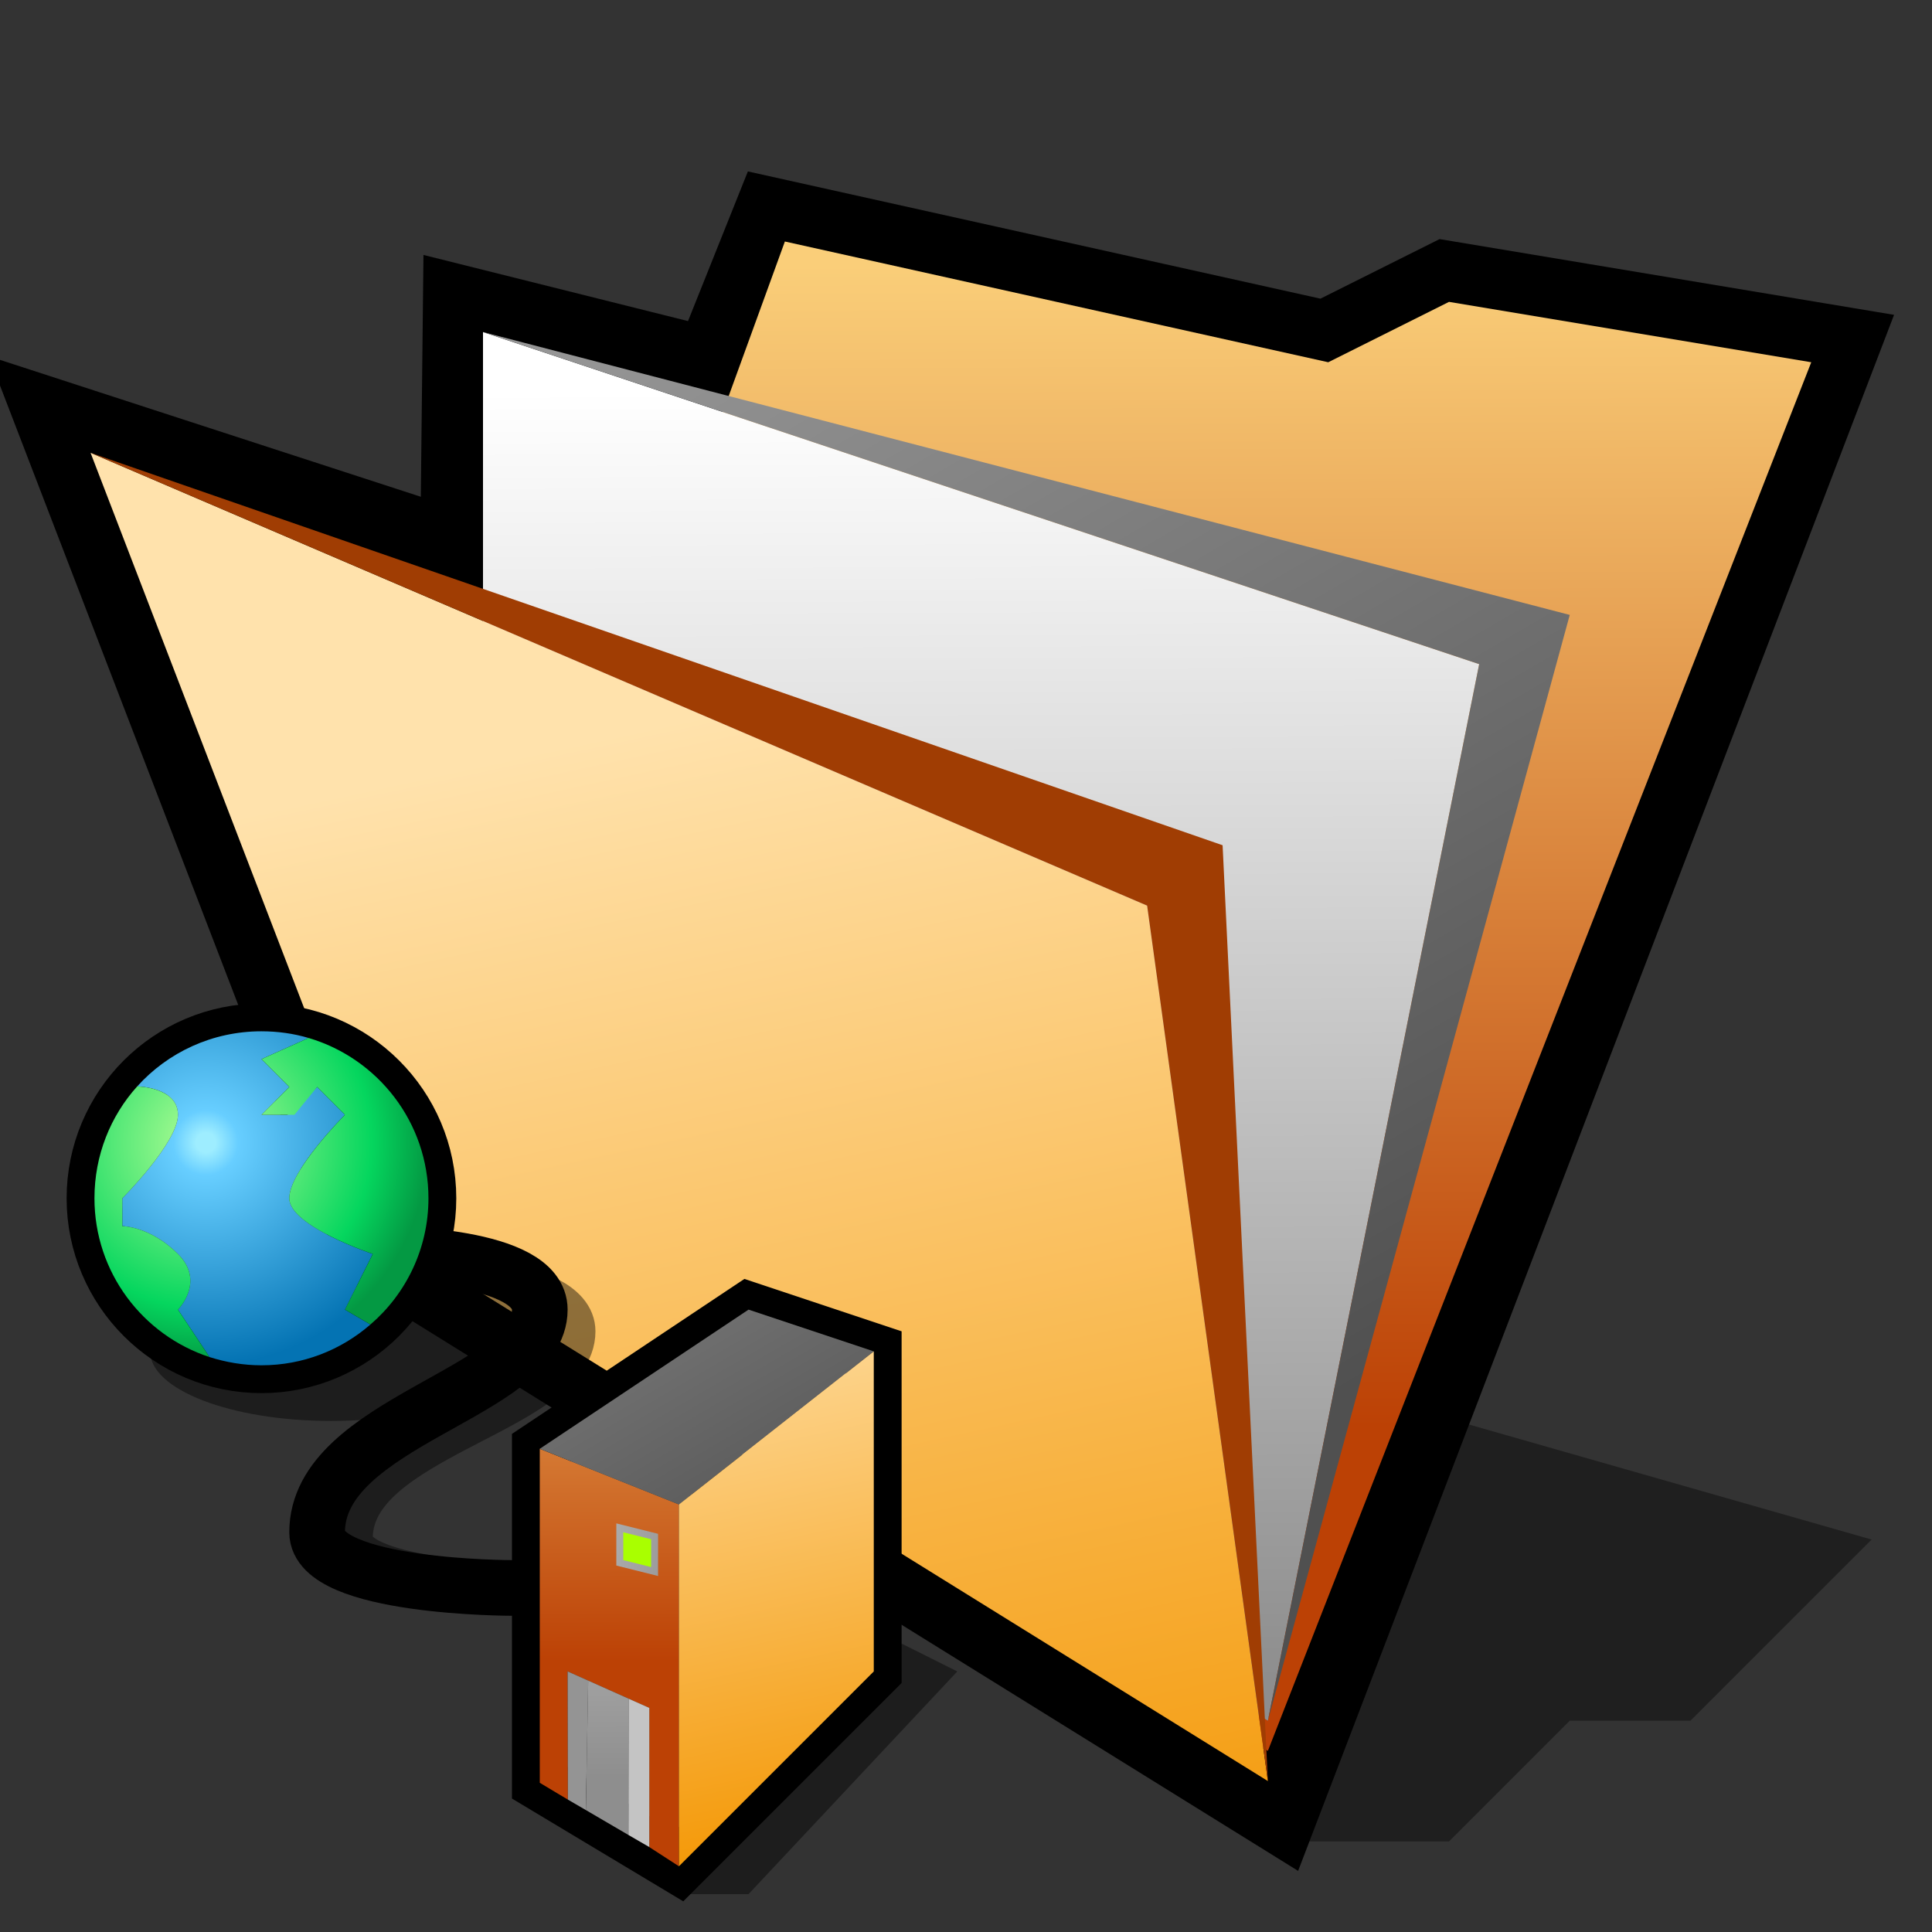 <?xml version="1.0" encoding="UTF-8" standalone="no"?>
<!-- Created with Inkscape (http://www.inkscape.org/) -->
<svg
   xmlns:svg="http://www.w3.org/2000/svg"
   xmlns="http://www.w3.org/2000/svg"
   xmlns:xlink="http://www.w3.org/1999/xlink"
   version="1.0"
   width="64"
   height="64"
   id="svg2">
  <rect width="100%" height="100%" fill="#333333" stroke="none"/>
  <defs
     id="defs41">
    <linearGradient
       x1="102.6"
       y1="8.5"
       x2="102.74"
       y2="47.07"
       id="linearGradient2536"
       xlink:href="#gradient0"
       gradientUnits="userSpaceOnUse" />
    <linearGradient
       x1="103.24"
       y1="12.68"
       x2="103.39"
       y2="55.34"
       id="linearGradient2538"
       xlink:href="#gradient1"
       gradientUnits="userSpaceOnUse" />
    <linearGradient
       x1="78.34"
       y1="-26.66"
       x2="101.46"
       y2="12.94"
       id="linearGradient2540"
       xlink:href="#gradient2"
       gradientUnits="userSpaceOnUse" />
    <linearGradient
       x1="88.52"
       y1="9.59"
       x2="97.54"
       y2="51.29"
       id="linearGradient2542"
       xlink:href="#gradient3"
       gradientUnits="userSpaceOnUse" />
  </defs>
  <g
     id="g4">
    <path
       d="M 42,61 L 48,61 L 52,57 L 56,57 L 62,51 L 48,47 L 42,61 z"
       id="path6"
       style="fill:#010101;fill-opacity:0.396" />
    <path
       d="M 3,15 L 13,41 L 42,59 L 60,12 L 48,10 L 44,12 L 26,8 L 24,13 L 16,11 L 15.91,19.2 L 3,15 z"
       id="path8"
       style="fill:none;stroke:#000000;stroke-width:4" />
    <linearGradient
       x1="102.6"
       y1="8.5"
       x2="102.74"
       y2="47.07"
       id="gradient0"
       gradientUnits="userSpaceOnUse">
      <stop
         id="stop11"
         style="stop-color:#face79;stop-opacity:1"
         offset="0" />
      <stop
         id="stop13"
         style="stop-color:#bc4105;stop-opacity:1"
         offset="1" />
    </linearGradient>
    <path
       d="M 26,8 L 14,41 L 42,58 L 60,12 L 48,10 L 44,12 L 26,8 z"
       id="path15"
       style="fill:url(#gradient0)" />
    <linearGradient
       x1="103.24"
       y1="12.68"
       x2="103.39"
       y2="55.34"
       id="gradient1"
       gradientUnits="userSpaceOnUse">
      <stop
         id="stop18"
         style="stop-color:#ffffff;stop-opacity:1"
         offset="0" />
      <stop
         id="stop20"
         style="stop-color:#8e8e8e;stop-opacity:1"
         offset="1" />
    </linearGradient>
    <path
       d="M 16,11 L 16,41 L 42,57 L 49,22 L 16,11 z"
       id="path22"
       style="fill:url(#gradient1)" />
    <linearGradient
       x1="78.34"
       y1="-26.66"
       x2="101.46"
       y2="12.94"
       id="gradient2"
       gradientUnits="userSpaceOnUse">
      <stop
         id="stop25"
         style="stop-color:#9a9a9a;stop-opacity:1"
         offset="0" />
      <stop
         id="stop27"
         style="stop-color:#505050;stop-opacity:1"
         offset="1" />
    </linearGradient>
    <path
       d="M 16,11 L 49,22 L 42,57 L 52,20.37 L 16,11 z"
       id="path29"
       style="fill:url(#gradient2)" />
    <linearGradient
       x1="88.52"
       y1="9.59"
       x2="97.54"
       y2="51.29"
       id="gradient3"
       gradientUnits="userSpaceOnUse">
      <stop
         id="stop32"
         style="stop-color:#ffe2ac;stop-opacity:1"
         offset="0" />
      <stop
         id="stop34"
         style="stop-color:#f49806;stop-opacity:1"
         offset="1" />
    </linearGradient>
    <path
       d="M 3,15 L 13,41 L 42,59 L 38,30 L 3,15 z"
       id="path36"
       style="fill:url(#gradient3)" />
    <path
       d="M 3,15 L 38,30 L 42,59 L 40.5,28 L 3,15 z"
       id="path38"
       style="fill:#a03d03" />
  </g>
  <g
     transform="matrix(0.461,0,0,0.461,2.207,33.241)"
     id="g2420">
    <path
       d="M 44,64 L 49,64 L 64,48 L 60,46 L 44,64 z M 19,20 C 11.81,20 6,22.23 6,25 C 6,27.75 11.81,30 19,30 C 26.17,30 32,27.75 32,25 C 32,22.23 26.17,20 19,20 z"
       id="path2422"
       style="fill:#010101;fill-opacity:0.431" />
    <path
       d="M 32,42 C 32,42 18,42 18,38 C 18,30 34,28 34,22 C 34,18 23,18 23,18"
       transform="matrix(1,0,0,0.928,2,3.143)"
       id="path2424"
       style="fill:none;stroke:#010101;stroke-width:4;stroke-opacity:0.431" />
    <path
       d="M 32,42 C 32,42 18,42 18,38 C 18,30 34,28 34,22 C 34,18 23,18 23,18 M 49,22 L 58,25 L 58,48 L 44,62 L 34,56 L 34,32 L 49,22 z M 14,2 C 7.37,2 2,7.37 2,14 C 2,20.61 7.37,26 14,26 C 20.61,26 26,20.61 26,14 C 26,7.37 20.61,2 14,2 z"
       id="path2426"
       style="fill:none;stroke:#000000;stroke-width:4" />
    <linearGradient
       x1="33.69"
       y1="1.88"
       x2="51.6"
       y2="3.67"
       id="linearGradient2499"
       gradientUnits="userSpaceOnUse">
      <stop
         id="stop2429"
         style="stop-color:#d7d7d7;stop-opacity:1"
         offset="0" />
      <stop
         id="stop2431"
         style="stop-color:#b8b8b8;stop-opacity:1"
         offset="1" />
    </linearGradient>
    <path
       d="M 44,36 L 44,62 L 41.87,60.62 L 41.87,50.62 L 36,48 L 36.02,57.21 L 34,56 L 34,32 L 44,36 z"
       id="path2433"
       style="fill:url(#linearGradient2536)" />
    <path
       d="M 37.48,48.66 L 36,48 L 36.02,57.21 L 37.31,57.96 L 37.48,48.66 z"
       id="path2435"
       style="fill:#949494" />
    <linearGradient
       x1="33.69"
       y1="1.88"
       x2="51.6"
       y2="3.67"
       id="linearGradient2505"
       gradientUnits="userSpaceOnUse">
      <stop
         id="stop2438"
         style="stop-color:#d2d2d2;stop-opacity:1"
         offset="0" />
      <stop
         id="stop2440"
         style="stop-color:#858585;stop-opacity:1"
         offset="1" />
    </linearGradient>
    <path
       d="M 40.39,49.96 L 37.48,48.66 L 37.31,57.96 L 40.37,59.75 L 40.39,49.96 z"
       id="path2442"
       style="fill:url(#linearGradient2538)" />
    <path
       d="M 41.87,60.62 L 41.87,50.62 L 40.39,49.96 L 40.37,59.75 L 41.87,60.62 z"
       id="path2444"
       style="fill:#c4c4c4" />
    <linearGradient
       x1="24"
       y1="7.99"
       x2="64"
       y2="7.99"
       id="linearGradient2511"
       gradientUnits="userSpaceOnUse">
      <stop
         id="stop2447"
         style="stop-color:#f4f4f4;stop-opacity:1"
         offset="0" />
      <stop
         id="stop2449"
         style="stop-color:#dbdbdb;stop-opacity:1"
         offset="1" />
    </linearGradient>
    <path
       d="M 49,22 L 58,25 L 44,36 L 34,32 L 49,22 z"
       id="path2451"
       style="fill:url(#linearGradient2540)" />
    <linearGradient
       x1="55.69"
       y1="-10.23"
       x2="74.97"
       y2="-5.41"
       id="linearGradient2516"
       gradientUnits="userSpaceOnUse">
      <stop
         id="stop2454"
         style="stop-color:#5c5c5c;stop-opacity:1"
         offset="0" />
      <stop
         id="stop2456"
         style="stop-color:#838383;stop-opacity:1"
         offset="1" />
    </linearGradient>
    <path
       d="M 44,36 L 58,25 L 58,48 L 44,62 L 44,36 z"
       id="path2458"
       style="fill:url(#linearGradient2542)" />
    <linearGradient
       x1="33.69"
       y1="1.88"
       x2="51.6"
       y2="3.67"
       id="gradient4"
       gradientUnits="userSpaceOnUse">
      <stop
         id="stop2461"
         style="stop-color:#d2d2d2;stop-opacity:1"
         offset="0" />
      <stop
         id="stop2463"
         style="stop-color:#858585;stop-opacity:1"
         offset="1" />
    </linearGradient>
    <path
       d="M 40,38 L 40,40 L 42,40.5 L 42,38.5 L 40,38 z"
       id="path2465"
       style="fill:none;stroke:url(#gradient4);stroke-width:1" />
    <path
       d="M 40,38 L 40,40 L 42,40.5 L 42,38.5 L 40,38 z"
       id="path2467"
       style="fill:#a9ff00" />
    <radialGradient
       cx="0"
       cy="0"
       r="64"
       id="gradient5"
       gradientUnits="userSpaceOnUse"
       gradientTransform="matrix(0.25,0,0,0.25,10,10)">
      <stop
         id="stop2470"
         style="stop-color:#9eedff;stop-opacity:1"
         offset="0.044" />
      <stop
         id="stop2472"
         style="stop-color:#67ceff;stop-opacity:1"
         offset="0.146" />
      <stop
         id="stop2474"
         style="stop-color:#0473b3;stop-opacity:1"
         offset="1" />
    </radialGradient>
    <path
       d="M 14,2 C 10.46,2 7.27,3.52 5.07,5.96 C 5.07,5.96 8,6 8,8 C 8,10 4,14 4,14 L 4,16 C 4,16 6,16 8,18 C 10,20 8,22 8,22 L 10.27,25.41 C 11.44,25.78 12.69,26 14,26 C 16.99,26 19.72,24.9 21.83,23.07 L 20,22 L 22,18 C 22,18 16,16 16,14 C 16,12 20,8 20,8 L 18,6 L 15.87,8 L 14,8 L 16,6 L 14,4 L 17.39,2.48 C 16.31,2.16 15.17,2 14,2 z"
       id="path2476"
       style="fill:url(#gradient5)" />
    <radialGradient
       cx="0"
       cy="0"
       r="64"
       id="gradient6"
       gradientUnits="userSpaceOnUse"
       gradientTransform="matrix(0.25,0,0,0.25,10,10)">
      <stop
         id="stop2479"
         style="stop-color:#b9ff97;stop-opacity:1"
         offset="0" />
      <stop
         id="stop2481"
         style="stop-color:#05d65e;stop-opacity:1"
         offset="0.746" />
      <stop
         id="stop2483"
         style="stop-color:#049943;stop-opacity:1"
         offset="1" />
    </radialGradient>
    <path
       d="M 5.07,5.96 C 3.16,8.08 2,10.9 2,14 C 2,19.32 5.47,23.84 10.27,25.41 L 8,22 C 8,22 10,20 8,18 C 6,16 4,16 4,16 L 4,14 C 4,14 8,10 8,8 C 8,6 5.07,5.96 5.07,5.96 z M 14,8 L 16.37,8 L 18,6 L 20,8 C 20,8 16,12 16,14 C 16,16 22,18 22,18 L 20,22 L 21.83,23.07 C 24.38,20.88 26,17.62 26,14 C 26,8.54 22.36,3.95 17.39,2.48 L 14,4 L 16,6 L 14,8 z"
       id="path2485"
       style="fill:url(#gradient6)" />
  </g>
</svg>
